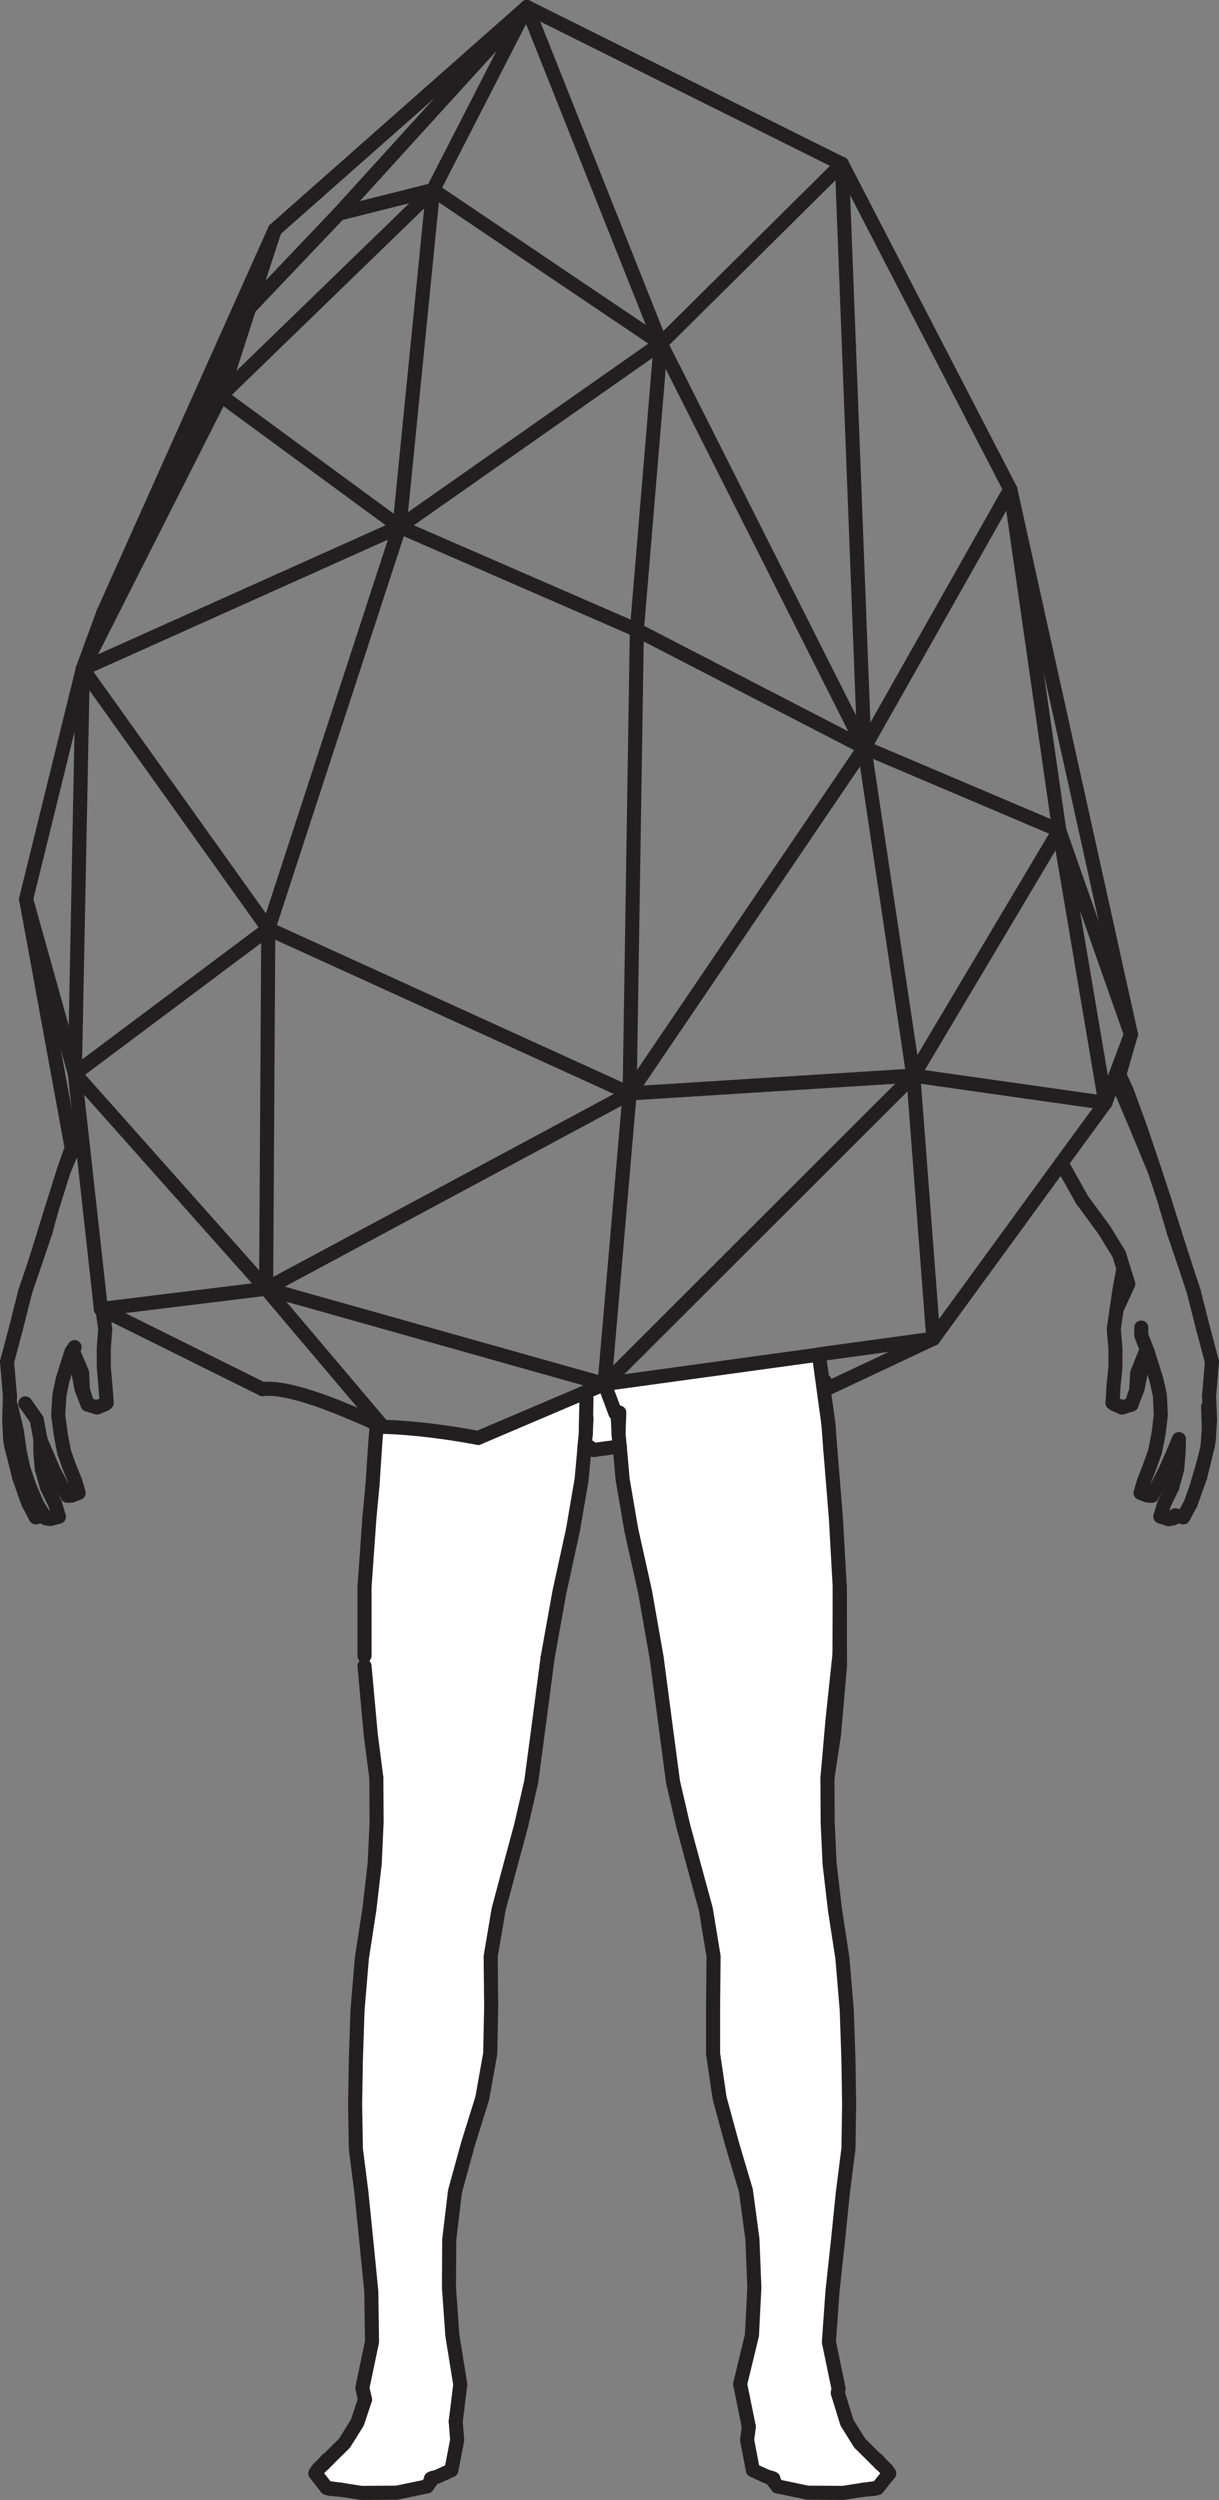 <?xml version="1.0" encoding="utf-8"?>
<!-- Generator: Adobe Illustrator 16.0.0, SVG Export Plug-In . SVG Version: 6.00 Build 0)  -->
<!DOCTYPE svg PUBLIC "-//W3C//DTD SVG 1.1//EN" "http://www.w3.org/Graphics/SVG/1.1/DTD/svg11.dtd">
<svg version="1.1" id="Layer_2" xmlns="http://www.w3.org/2000/svg" xmlns:xlink="http://www.w3.org/1999/xlink" x="0px" y="0px"
	 width="64.946px" height="133.111px" viewBox="298.538 353.438 64.946 133.111"
	 enable-background="new 298.538 353.438 64.946 133.111" xml:space="preserve">
<rect x="298.538" y="353.438" width="64.946" height="133.111" fill="#808080" stroke="none"/>
<g>
	<g id="XMLID_1_">
		<g>
			<polygon fill="#FFFFFF" points="331.493,429.729 331.441,428.688 331.326,428.688 330.747,427.133 342.159,425.564 
				342.199,425.796 342.674,429.266 342.777,430.628 343.073,434.278 343.278,437.928 343.265,441.526 342.892,445.035 
				342.623,448.106 342.635,450.484 342.738,452.682 343.021,455.111 343.419,457.694 343.651,460.457 343.741,463.131 
				343.778,465.482 343.741,467.848 343.445,470.174 343.188,472.705 342.892,475.43 342.7,478.142 343.213,480.609 
				343.175,480.854 343.663,482.435 344.344,483.526 345.206,484.375 345.45,484.619 345.758,484.915 345.913,485.133 
				345.295,485.904 344.525,486.007 343.445,486.174 341.556,486.161 339.962,485.827 339.769,485.57 339.756,485.558 
				339.627,485.377 339.384,485.3 338.651,484.966 338.343,483.359 338.433,482.652 337.971,480.378 338.6,477.782 338.728,475.237 
				338.625,472.654 338.278,470.07 337.533,467.564 336.877,465.148 336.53,462.783 336.53,460.277 336.556,457.604 
				336.145,455.099 335.528,452.836 334.937,450.651 334.397,448.325 333.986,445.229 333.523,441.707 332.907,438.198 
				332.174,434.908 331.711,432.209 331.557,430.461 331.493,429.806 			"/>
			<path fill="#FFFFFF" d="M321.61,485.377l-0.142,0.193l-0.18,0.257l-1.606,0.334l-1.891,0.013l-1.078-0.167l-0.771-0.103
				l-0.604-0.771l0.141-0.218l0.309-0.296l0.244-0.244l0.861-0.849l0.682-1.092l0.411-1.234l-0.142-0.616l0.514-2.455l-0.038-2.687
				l-0.271-2.737l-0.258-2.531l-0.295-2.326l-0.038-2.365l0.038-2.352l0.091-2.674l0.231-2.763l0.398-2.583l0.282-2.43l0.103-2.197
				l-0.013-2.378l-0.296-2.3l-0.334-3.663v-0.54v-0.09v-3.572l0.258-3.663l0.167-1.773l0.154-2.326l0.077-0.926
				c0.103,0.052,0.218,0.104,0.321,0.154c1.619,0.052,3.354,0.271,5.075,0.592l6.734-2.866l0.579,1.555h0.115l0.052,1.041v0.077
				l0.064,0.655c-0.463,0.052-0.912,0.116-1.375,0.181l-0.488-0.321l-0.014,0.18l-0.154,1.709l-0.463,2.699l-0.719,3.29
				l-0.631,3.509l-0.462,3.521l-0.411,3.084l-0.54,2.339l-0.591,2.185l-0.604,2.263l-0.425,2.506l0.026,2.673l-0.051,2.506
				l-0.424,2.378l-0.759,2.429l-0.695,2.532l-0.307,2.57l-0.014,2.545l0.181,2.545l0.423,2.621l-0.243,1.967l0.077,0.989
				l-0.309,1.606l-0.732,0.334L321.61,485.377z"/>
		</g>
		<g>
			
				<line fill="none" stroke="#231F20" stroke-width="0.75" stroke-linecap="round" stroke-linejoin="round" x1="318.217" y1="434.278" x2="317.959" y2="437.941"/>
			
				<line fill="none" stroke="#231F20" stroke-width="0.75" stroke-linecap="round" stroke-linejoin="round" x1="315.967" y1="484.413" x2="316.032" y2="484.375"/>
			
				<line fill="none" stroke="#231F20" stroke-width="0.75" stroke-linecap="round" stroke-linejoin="round" x1="315.967" y1="484.413" x2="315.788" y2="484.619"/>
			
				<line fill="none" stroke="#231F20" stroke-width="0.75" stroke-linecap="round" stroke-linejoin="round" x1="315.338" y1="485.133" x2="315.942" y2="485.904"/>
			<polyline fill="none" stroke="#231F20" stroke-width="0.75" stroke-linecap="round" stroke-linejoin="round" points="
				321.289,485.827 319.682,486.161 317.792,486.174 316.713,486.007 			"/>
			
				<line fill="none" stroke="#231F20" stroke-width="0.75" stroke-linecap="round" stroke-linejoin="round" x1="299.389" y1="424.164" x2="298.913" y2="425.95"/>
			
				<line fill="none" stroke="#231F20" stroke-width="0.75" stroke-linecap="round" stroke-linejoin="round" x1="302.486" y1="425.526" x2="302.459" y2="425.475"/>
			
				<line fill="none" stroke="#231F20" stroke-width="0.75" stroke-linecap="round" stroke-linejoin="round" x1="300.442" y1="434.227" x2="300.057" y2="433.494"/>
			
				<line fill="none" stroke="#231F20" stroke-width="0.75" stroke-linecap="round" stroke-linejoin="round" x1="300.442" y1="434.227" x2="300.879" y2="434.124"/>
			
				<line fill="none" stroke="#231F20" stroke-width="0.75" stroke-linecap="round" stroke-linejoin="round" x1="358.649" y1="421.799" x2="358.392" y2="420.977"/>
			
				<line fill="none" stroke="#231F20" stroke-width="0.75" stroke-linecap="round" stroke-linejoin="round" x1="342.199" y1="425.796" x2="342.674" y2="429.266"/>
			<polyline fill="none" stroke="#231F20" stroke-width="0.75" stroke-linecap="round" stroke-linejoin="round" points="
				342.777,430.628 343.073,434.278 343.278,437.928 			"/>
			<polyline fill="none" stroke="#231F20" stroke-width="0.75" stroke-linecap="round" stroke-linejoin="round" points="
				332.174,434.908 332.907,438.198 333.523,441.707 			"/>
			<polyline fill="none" stroke="#231F20" stroke-width="0.75" stroke-linecap="round" stroke-linejoin="round" points="
				343.175,480.854 343.663,482.435 344.344,483.526 345.206,484.375 			"/>
			
				<line fill="none" stroke="#231F20" stroke-width="0.75" stroke-linecap="round" stroke-linejoin="round" x1="345.913" y1="485.133" x2="345.295" y2="485.904"/>
			
				<line fill="none" stroke="#231F20" stroke-width="0.75" stroke-linecap="round" stroke-linejoin="round" x1="339.756" y1="485.558" x2="339.627" y2="485.377"/>
			<polyline fill="none" stroke="#231F20" stroke-width="0.75" stroke-linecap="round" stroke-linejoin="round" points="
				339.962,485.827 341.556,486.161 343.445,486.174 344.525,486.007 			"/>
			
				<line fill="none" stroke="#231F20" stroke-width="0.75" stroke-linecap="round" stroke-linejoin="round" x1="362.633" y1="424.164" x2="363.109" y2="425.95"/>
			<polyline fill="none" stroke="#231F20" stroke-width="0.75" stroke-linecap="round" stroke-linejoin="round" points="
				358.032,423.148 357.877,424.202 357.967,425.23 357.967,426.22 357.864,427.248 357.813,428.135 			"/>
			
				<line fill="none" stroke="#231F20" stroke-width="0.75" stroke-linecap="round" stroke-linejoin="round" x1="359.536" y1="425.526" x2="359.561" y2="425.475"/>
			<polyline fill="none" stroke="#231F20" stroke-width="0.75" stroke-linecap="round" stroke-linejoin="round" points="
				361.977,433.494 362.093,433.16 362.479,432.081 			"/>
			
				<line fill="none" stroke="#231F20" stroke-width="0.75" stroke-linecap="round" stroke-linejoin="round" x1="361.579" y1="434.227" x2="361.155" y2="434.124"/>
			
				<line fill="none" stroke="#231F20" stroke-width="0.75" stroke-linecap="round" stroke-linejoin="round" x1="362.955" y1="427.763" x2="363.109" y2="425.95"/>
			
				<line fill="none" stroke="#231F20" stroke-width="0.75" stroke-linecap="round" stroke-linejoin="round" x1="318.217" y1="434.278" x2="318.384" y2="432.505"/>
			<polyline fill="none" stroke="#231F20" stroke-width="0.75" stroke-linecap="round" stroke-linejoin="round" points="
				327.713,441.707 328.344,438.198 329.063,434.908 			"/>
			<polyline fill="none" stroke="#231F20" stroke-width="0.75" stroke-linecap="round" stroke-linejoin="round" points="
				317.959,441.604 317.959,441.514 317.959,437.941 			"/>
			
				<line fill="none" stroke="#231F20" stroke-width="0.75" stroke-linecap="round" stroke-linejoin="round" x1="301.265" y1="417.905" x2="301.368" y2="417.571"/>
			
				<line fill="none" stroke="#231F20" stroke-width="0.75" stroke-linecap="round" stroke-linejoin="round" x1="300.957" y1="419.049" x2="301.265" y2="417.905"/>
			<polyline fill="none" stroke="#231F20" stroke-width="0.75" stroke-linecap="round" stroke-linejoin="round" points="
				322.818,482.37 323.061,480.403 322.638,477.782 322.458,475.237 322.471,472.692 322.778,470.122 323.473,467.59 
				324.232,465.161 324.656,462.783 324.707,460.277 324.68,457.604 325.105,455.099 325.709,452.836 326.3,450.651 326.84,448.313 
				327.251,445.229 327.713,441.707 			"/>
			<polyline fill="none" stroke="#231F20" stroke-width="0.75" stroke-linecap="round" stroke-linejoin="round" points="
				316.032,484.375 316.893,483.526 317.575,482.435 317.986,481.2 			"/>
			
				<line fill="none" stroke="#231F20" stroke-width="0.75" stroke-linecap="round" stroke-linejoin="round" x1="321.61" y1="485.377" x2="321.468" y2="485.57"/>
			
				<line fill="none" stroke="#231F20" stroke-width="0.75" stroke-linecap="round" stroke-linejoin="round" x1="299.877" y1="422.224" x2="299.389" y2="424.164"/>
			
				<line fill="none" stroke="#231F20" stroke-width="0.75" stroke-linecap="round" stroke-linejoin="round" x1="298.913" y1="425.95" x2="299.068" y2="427.763"/>
			
				<line fill="none" stroke="#231F20" stroke-width="0.75" stroke-linecap="round" stroke-linejoin="round" x1="302.459" y1="425.475" x2="302.396" y2="425.347"/>
			
				<line fill="none" stroke="#231F20" stroke-width="0.75" stroke-linecap="round" stroke-linejoin="round" x1="302.396" y1="425.347" x2="302.346" y2="425.423"/>
			
				<line fill="none" stroke="#231F20" stroke-width="0.75" stroke-linecap="round" stroke-linejoin="round" x1="299.684" y1="432.402" x2="299.556" y2="432.081"/>
			
				<line fill="none" stroke="#231F20" stroke-width="0.75" stroke-linecap="round" stroke-linejoin="round" x1="343.291" y1="442.131" x2="343.278" y2="437.928"/>
			
				<line fill="none" stroke="#231F20" stroke-width="0.75" stroke-linecap="round" stroke-linejoin="round" x1="360.654" y1="417.584" x2="360.68" y2="417.699"/>
			
				<line fill="none" stroke="#231F20" stroke-width="0.75" stroke-linecap="round" stroke-linejoin="round" x1="343.175" y1="480.854" x2="343.213" y2="480.609"/>
			
				<line fill="none" stroke="#231F20" stroke-width="0.75" stroke-linecap="round" stroke-linejoin="round" x1="362.633" y1="424.164" x2="362.144" y2="422.224"/>
			
				<line fill="none" stroke="#231F20" stroke-width="0.75" stroke-linecap="round" stroke-linejoin="round" x1="359.561" y1="425.475" x2="359.625" y2="425.347"/>
			
				<line fill="none" stroke="#231F20" stroke-width="0.75" stroke-linecap="round" stroke-linejoin="round" x1="359.625" y1="425.347" x2="359.678" y2="425.41"/>
			
				<line fill="none" stroke="#231F20" stroke-width="0.75" stroke-linecap="round" stroke-linejoin="round" x1="358.058" y1="428.264" x2="358.303" y2="428.379"/>
			
				<line fill="none" stroke="#231F20" stroke-width="0.75" stroke-linecap="round" stroke-linejoin="round" x1="361.977" y1="433.494" x2="361.579" y2="434.227"/>
			
				<line fill="none" stroke="#231F20" stroke-width="0.75" stroke-linecap="round" stroke-linejoin="round" x1="362.479" y1="432.081" x2="362.35" y2="432.402"/>
			<polyline fill="none" stroke="#231F20" stroke-width="0.75" stroke-linecap="round" stroke-linejoin="round" points="
				329.063,434.908 329.526,432.209 329.68,430.5 			"/>
			<polyline fill="none" stroke="#231F20" stroke-width="0.75" stroke-linecap="round" stroke-linejoin="round" points="
				317.959,442.144 318.293,445.807 318.589,448.106 			"/>
			<polyline fill="none" stroke="#231F20" stroke-width="0.75" stroke-linecap="round" stroke-linejoin="round" points="
				318.589,448.106 318.602,450.484 318.5,452.682 318.217,455.111 317.819,457.694 317.587,460.457 317.497,463.131 
				317.458,465.482 317.497,467.848 317.792,470.174 318.049,472.705 318.32,475.442 318.358,478.129 317.844,480.584 
				317.986,481.2 			"/>
			
				<line fill="none" stroke="#231F20" stroke-width="0.75" stroke-linecap="round" stroke-linejoin="round" x1="315.788" y1="484.619" x2="316.032" y2="484.375"/>
			
				<line fill="none" stroke="#231F20" stroke-width="0.75" stroke-linecap="round" stroke-linejoin="round" x1="316.713" y1="486.007" x2="315.942" y2="485.904"/>
			
				<line fill="none" stroke="#231F20" stroke-width="0.75" stroke-linecap="round" stroke-linejoin="round" x1="302.512" y1="425.166" x2="302.396" y2="425.347"/>
			
				<line fill="none" stroke="#231F20" stroke-width="0.75" stroke-linecap="round" stroke-linejoin="round" x1="303.68" y1="428.366" x2="303.952" y2="428.276"/>
			<polyline fill="none" stroke="#231F20" stroke-width="0.75" stroke-linecap="round" stroke-linejoin="round" points="
				303.668,428.366 303.68,428.366 303.721,428.379 303.952,428.276 			"/>
			<polyline fill="none" stroke="#231F20" stroke-width="0.75" stroke-linecap="round" stroke-linejoin="round" points="
				299.556,432.081 299.928,433.16 300.057,433.494 			"/>
			<polyline fill="none" stroke="#231F20" stroke-width="0.75" stroke-linecap="round" stroke-linejoin="round" points="
				299.145,430.461 299.081,430.089 299.029,429.035 299.068,427.763 			"/>
			<polyline fill="none" stroke="#231F20" stroke-width="0.75" stroke-linecap="round" stroke-linejoin="round" points="
				299.131,428.341 299.44,429.651 299.582,430.705 299.788,431.644 300.122,432.62 300.533,433.571 300.879,434.124 			"/>
			<polyline fill="none" stroke="#231F20" stroke-width="0.75" stroke-linecap="round" stroke-linejoin="round" points="
				301.034,432.595 300.764,431.656 300.687,430.744 300.687,430.05 			"/>
			<polyline fill="none" stroke="#231F20" stroke-width="0.75" stroke-linecap="round" stroke-linejoin="round" points="
				301.034,432.607 301.034,432.595 301.137,432.492 301.045,431.683 300.764,430.719 300.711,430.152 			"/>
			<polyline fill="none" stroke="#231F20" stroke-width="0.75" stroke-linecap="round" stroke-linejoin="round" points="
				315.942,485.904 316.096,485.956 316.713,486.007 			"/>
			
				<line fill="none" stroke="#231F20" stroke-width="0.75" stroke-linecap="round" stroke-linejoin="round" x1="360.68" y1="417.699" x2="361.078" y2="419.049"/>
			<polyline fill="none" stroke="#231F20" stroke-width="0.75" stroke-linecap="round" stroke-linejoin="round" points="
				338.433,482.652 337.971,480.378 338.6,477.782 338.728,475.237 338.625,472.654 338.278,470.07 337.533,467.564 
				336.877,465.148 336.53,462.783 336.53,460.277 336.556,457.604 336.145,455.099 335.528,452.836 334.937,450.651 
				334.397,448.325 333.986,445.229 333.523,441.707 			"/>
			
				<line fill="none" stroke="#231F20" stroke-width="0.75" stroke-linecap="round" stroke-linejoin="round" x1="345.206" y1="484.375" x2="345.45" y2="484.619"/>
			<polyline fill="none" stroke="#231F20" stroke-width="0.75" stroke-linecap="round" stroke-linejoin="round" points="
				345.206,484.375 345.27,484.413 345.45,484.619 			"/>
			
				<line fill="none" stroke="#231F20" stroke-width="0.75" stroke-linecap="round" stroke-linejoin="round" x1="344.525" y1="486.007" x2="345.295" y2="485.904"/>
			<polyline fill="none" stroke="#231F20" stroke-width="0.75" stroke-linecap="round" stroke-linejoin="round" points="
				358.392,420.977 358.186,422.095 358.032,423.148 			"/>
			<polyline fill="none" stroke="#231F20" stroke-width="0.75" stroke-linecap="round" stroke-linejoin="round" points="
				359.561,425.475 359.343,426.349 359.15,427.364 358.816,428.225 			"/>
			
				<line fill="none" stroke="#231F20" stroke-width="0.75" stroke-linecap="round" stroke-linejoin="round" x1="358.353" y1="428.366" x2="358.058" y2="428.264"/>
			<polyline fill="none" stroke="#231F20" stroke-width="0.75" stroke-linecap="round" stroke-linejoin="round" points="
				362.877,430.461 362.941,430.089 363.005,429.035 362.955,427.763 			"/>
			<polyline fill="none" stroke="#231F20" stroke-width="0.75" stroke-linecap="round" stroke-linejoin="round" points="
				361,432.595 360.897,432.492 360.975,431.683 361.271,430.719 361.309,430.152 			"/>
			<polyline fill="none" stroke="#231F20" stroke-width="0.75" stroke-linecap="round" stroke-linejoin="round" points="
				361.348,430.063 361.334,430.744 361.257,431.669 361,432.595 361,432.607 			"/>
			<polyline fill="none" stroke="#231F20" stroke-width="0.75" stroke-linecap="round" stroke-linejoin="round" points="
				345.295,485.904 345.141,485.956 344.525,486.007 			"/>
			
				<line fill="none" stroke="#231F20" stroke-width="0.75" stroke-linecap="round" stroke-linejoin="round" x1="301.933" y1="415.771" x2="302.383" y2="414.718"/>
			
				<line fill="none" stroke="#231F20" stroke-width="0.75" stroke-linecap="round" stroke-linejoin="round" x1="329.745" y1="429.806" x2="329.784" y2="427.903"/>
			
				<line fill="none" stroke="#231F20" stroke-width="0.75" stroke-linecap="round" stroke-linejoin="round" x1="321.468" y1="485.57" x2="321.494" y2="485.416"/>
			<polyline fill="none" stroke="#231F20" stroke-width="0.75" stroke-linecap="round" stroke-linejoin="round" points="
				302.486,425.526 302.911,426.528 302.961,427.467 303.206,428.225 			"/>
			
				<line fill="none" stroke="#231F20" stroke-width="0.75" stroke-linecap="round" stroke-linejoin="round" x1="299.684" y1="432.402" x2="299.375" y2="431.348"/>
			<polyline fill="none" stroke="#231F20" stroke-width="0.75" stroke-linecap="round" stroke-linejoin="round" points="
				299.145,430.461 299.081,429.459 299.131,428.341 			"/>
			
				<line fill="none" stroke="#231F20" stroke-width="0.75" stroke-linecap="round" stroke-linejoin="round" x1="300.417" y1="420.63" x2="300.957" y2="419.049"/>
			
				<line fill="none" stroke="#231F20" stroke-width="0.75" stroke-linecap="round" stroke-linejoin="round" x1="331.493" y1="429.729" x2="331.532" y2="428.649"/>
			<polyline fill="none" stroke="#231F20" stroke-width="0.75" stroke-linecap="round" stroke-linejoin="round" points="
				343.265,441.526 342.892,445.035 342.623,448.106 			"/>
			
				<line fill="none" stroke="#231F20" stroke-width="0.75" stroke-linecap="round" stroke-linejoin="round" x1="339.769" y1="485.57" x2="339.743" y2="485.416"/>
			
				<line fill="none" stroke="#231F20" stroke-width="0.75" stroke-linecap="round" stroke-linejoin="round" x1="358.649" y1="421.799" x2="358.032" y2="423.148"/>
			<polyline fill="none" stroke="#231F20" stroke-width="0.75" stroke-linecap="round" stroke-linejoin="round" points="
				359.536,425.526 359.125,426.541 359.073,427.467 358.816,428.225 			"/>
			
				<line fill="none" stroke="#231F20" stroke-width="0.75" stroke-linecap="round" stroke-linejoin="round" x1="362.35" y1="432.402" x2="362.659" y2="431.348"/>
			<polyline fill="none" stroke="#231F20" stroke-width="0.75" stroke-linecap="round" stroke-linejoin="round" points="
				362.877,430.461 362.941,429.459 362.903,428.341 			"/>
			
				<line fill="none" stroke="#231F20" stroke-width="0.75" stroke-linecap="round" stroke-linejoin="round" x1="361.618" y1="420.63" x2="361.078" y2="419.049"/>
			
				<line fill="none" stroke="#231F20" stroke-width="0.75" stroke-linecap="round" stroke-linejoin="round" x1="299.928" y1="401.313" x2="302.949" y2="389.053"/>
			
				<line fill="none" stroke="#231F20" stroke-width="0.75" stroke-linecap="round" stroke-linejoin="round" x1="299.928" y1="401.313" x2="302.525" y2="410.605"/>
			
				<line fill="none" stroke="#231F20" stroke-width="0.75" stroke-linecap="round" stroke-linejoin="round" x1="303.913" y1="423.136" x2="304.002" y2="423.174"/>
			
				<line fill="none" stroke="#231F20" stroke-width="0.75" stroke-linecap="round" stroke-linejoin="round" x1="326.609" y1="353.813" x2="343.393" y2="362.167"/>
			
				<line fill="none" stroke="#231F20" stroke-width="0.75" stroke-linecap="round" stroke-linejoin="round" x1="326.609" y1="353.813" x2="321.61" y2="363.554"/>
			
				<line fill="none" stroke="#231F20" stroke-width="0.75" stroke-linecap="round" stroke-linejoin="round" x1="343.393" y1="362.167" x2="352.364" y2="379.491"/>
			
				<line fill="none" stroke="#231F20" stroke-width="0.75" stroke-linecap="round" stroke-linejoin="round" x1="352.364" y1="379.491" x2="358.791" y2="408.51"/>
			
				<line fill="none" stroke="#231F20" stroke-width="0.75" stroke-linecap="round" stroke-linejoin="round" x1="352.364" y1="379.491" x2="354.973" y2="397.65"/>
			
				<line fill="none" stroke="#231F20" stroke-width="0.75" stroke-linecap="round" stroke-linejoin="round" x1="358.791" y1="408.51" x2="354.973" y2="397.65"/>
			
				<line fill="none" stroke="#231F20" stroke-width="0.75" stroke-linecap="round" stroke-linejoin="round" x1="302.949" y1="389.053" x2="310.313" y2="374.504"/>
			
				<line fill="none" stroke="#231F20" stroke-width="0.75" stroke-linecap="round" stroke-linejoin="round" x1="302.949" y1="389.053" x2="302.525" y2="410.605"/>
			
				<line fill="none" stroke="#231F20" stroke-width="0.75" stroke-linecap="round" stroke-linejoin="round" x1="302.949" y1="389.053" x2="319.824" y2="381.483"/>
			
				<line fill="none" stroke="#231F20" stroke-width="0.75" stroke-linecap="round" stroke-linejoin="round" x1="310.313" y1="374.504" x2="321.61" y2="363.554"/>
			
				<line fill="none" stroke="#231F20" stroke-width="0.75" stroke-linecap="round" stroke-linejoin="round" x1="310.313" y1="374.504" x2="319.824" y2="381.483"/>
			
				<line fill="none" stroke="#231F20" stroke-width="0.75" stroke-linecap="round" stroke-linejoin="round" x1="321.61" y1="363.554" x2="319.824" y2="381.483"/>
			
				<line fill="none" stroke="#231F20" stroke-width="0.75" stroke-linecap="round" stroke-linejoin="round" x1="333.742" y1="371.728" x2="332.469" y2="386.983"/>
			
				<line fill="none" stroke="#231F20" stroke-width="0.75" stroke-linecap="round" stroke-linejoin="round" x1="332.469" y1="386.983" x2="332.084" y2="411.659"/>
			<path fill="none" stroke="#231F20" stroke-width="0.75" stroke-linecap="round" stroke-linejoin="round" d="M312.524,427.402
				c0.475-0.064,1.144,0.039,1.914,0.244c0.758,0.206,1.62,0.515,2.507,0.887c0.539,0.219,1.104,0.463,1.671,0.72"/>
			<path fill="none" stroke="#231F20" stroke-width="0.75" stroke-linecap="round" stroke-linejoin="round" d="M316.596,364.814
				c3.343-3.676,6.672-7.338,10.013-11.001"/>
			<path fill="none" stroke="#231F20" stroke-width="0.75" stroke-linecap="round" stroke-linejoin="round" d="M311.817,369.839
				c1.594-1.67,3.187-3.354,4.779-5.025"/>
			<path fill="none" stroke="#231F20" stroke-width="0.75" stroke-linecap="round" stroke-linejoin="round" d="M306.869,380.866
				c1.644-3.675,3.303-7.351,4.948-11.027"/>
			<path fill="none" stroke="#231F20" stroke-width="0.75" stroke-linecap="round" stroke-linejoin="round" d="M303.489,387.575
				c1.131-2.236,2.249-4.473,3.38-6.709"/>
			<path fill="none" stroke="#231F20" stroke-width="0.75" stroke-linecap="round" stroke-linejoin="round" d="M358.791,408.51
				c-0.219,0.682-0.438,1.376-0.656,2.057"/>
			
				<line fill="none" stroke="#231F20" stroke-width="0.75" stroke-linecap="round" stroke-linejoin="round" x1="311.817" y1="369.839" x2="310.313" y2="374.504"/>
			
				<line fill="none" stroke="#231F20" stroke-width="0.75" stroke-linecap="round" stroke-linejoin="round" x1="316.596" y1="364.814" x2="321.61" y2="363.554"/>
			
				<line fill="none" stroke="#231F20" stroke-width="0.75" stroke-linecap="round" stroke-linejoin="round" x1="303.489" y1="387.575" x2="302.949" y2="389.053"/>
			
				<line fill="none" stroke="#231F20" stroke-width="0.75" stroke-linecap="round" stroke-linejoin="round" x1="306.869" y1="380.866" x2="310.313" y2="374.504"/>
			
				<line fill="none" stroke="#231F20" stroke-width="0.75" stroke-linecap="round" stroke-linejoin="round" x1="313.18" y1="365.675" x2="304.042" y2="386.071"/>
			
				<line fill="none" stroke="#231F20" stroke-width="0.75" stroke-linecap="round" stroke-linejoin="round" x1="313.18" y1="365.675" x2="326.609" y2="353.813"/>
			
				<line fill="none" stroke="#231F20" stroke-width="0.75" stroke-linecap="round" stroke-linejoin="round" x1="313.18" y1="365.675" x2="311.817" y2="369.839"/>
			
				<line fill="none" stroke="#231F20" stroke-width="0.75" stroke-linecap="round" stroke-linejoin="round" x1="304.042" y1="386.071" x2="303.489" y2="387.575"/>
			
				<line fill="none" stroke="#231F20" stroke-width="0.75" stroke-linecap="round" stroke-linejoin="round" x1="304.042" y1="386.071" x2="306.869" y2="380.866"/>
			<path fill="none" stroke="#231F20" stroke-width="0.75" stroke-linecap="round" stroke-linejoin="round" d="M330.182,430.642
				c-0.167-0.052-0.334-0.091-0.502-0.142"/>
			
				<line fill="none" stroke="#231F20" stroke-width="0.75" stroke-linecap="round" stroke-linejoin="round" x1="348.264" y1="424.717" x2="347.198" y2="410.708"/>
			
				<line fill="none" stroke="#231F20" stroke-width="0.75" stroke-linecap="round" stroke-linejoin="round" x1="342.777" y1="427.3" x2="348.264" y2="424.717"/>
			<polyline fill="none" stroke="#231F20" stroke-width="0.75" stroke-linecap="round" stroke-linejoin="round" points="
				304.002,423.174 304.144,424.202 304.067,425.23 304.067,426.22 304.157,427.248 304.221,428.135 			"/>
			
				<line fill="none" stroke="#231F20" stroke-width="0.75" stroke-linecap="round" stroke-linejoin="round" x1="342.674" y1="429.266" x2="342.777" y2="430.628"/>
			<polyline fill="none" stroke="#231F20" stroke-width="0.75" stroke-linecap="round" stroke-linejoin="round" points="
				318.616,429.253 318.539,430.179 318.384,432.505 			"/>
			
				<line fill="none" stroke="#231F20" stroke-width="0.75" stroke-linecap="round" stroke-linejoin="round" x1="342.468" y1="426.966" x2="342.494" y2="427.146"/>
			<polyline fill="none" stroke="#231F20" stroke-width="0.75" stroke-linecap="round" stroke-linejoin="round" points="
				331.557,430.461 331.711,432.209 332.174,434.908 			"/>
			
				<line fill="none" stroke="#231F20" stroke-width="0.75" stroke-linecap="round" stroke-linejoin="round" x1="358.134" y1="410.566" x2="358.173" y2="410.656"/>
			
				<line fill="none" stroke="#231F20" stroke-width="0.75" stroke-linecap="round" stroke-linejoin="round" x1="302.358" y1="414.563" x2="299.928" y2="401.313"/>
			
				<line fill="none" stroke="#231F20" stroke-width="0.75" stroke-linecap="round" stroke-linejoin="round" x1="302.383" y1="414.718" x2="302.358" y2="414.563"/>
			
				<line fill="none" stroke="#231F20" stroke-width="0.75" stroke-linecap="round" stroke-linejoin="round" x1="304.002" y1="423.174" x2="312.524" y2="427.402"/>
			<path fill="none" stroke="#231F20" stroke-width="0.75" stroke-linecap="round" stroke-linejoin="round" d="M318.616,429.253
				c0.103,0.052,0.218,0.104,0.321,0.154"/>
			
				<line fill="none" stroke="#231F20" stroke-width="0.75" stroke-linecap="round" stroke-linejoin="round" x1="358.173" y1="410.656" x2="358.791" y2="408.51"/>
			<path fill="none" stroke="#231F20" stroke-width="0.75" stroke-linecap="round" stroke-linejoin="round" d="M331.557,430.461
				c-0.463,0.052-0.912,0.116-1.375,0.181"/>
			
				<line fill="none" stroke="#231F20" stroke-width="0.75" stroke-linecap="round" stroke-linejoin="round" x1="329.694" y1="430.32" x2="330.182" y2="430.642"/>
			<polyline fill="none" stroke="#231F20" stroke-width="0.75" stroke-linecap="round" stroke-linejoin="round" points="
				302.358,414.563 301.933,415.771 301.368,417.571 			"/>
			<polyline fill="none" stroke="#231F20" stroke-width="0.75" stroke-linecap="round" stroke-linejoin="round" points="
				329.68,430.5 329.694,430.32 329.745,429.806 329.784,428.932 			"/>
			<polyline fill="none" stroke="#231F20" stroke-width="0.75" stroke-linecap="round" stroke-linejoin="round" points="
				331.441,428.662 331.441,428.688 331.493,429.729 331.493,429.806 331.557,430.461 			"/>
			<polyline fill="none" stroke="#231F20" stroke-width="0.75" stroke-linecap="round" stroke-linejoin="round" points="
				301.265,417.905 301.045,418.611 300.417,420.63 299.877,422.224 			"/>
			<polyline fill="none" stroke="#231F20" stroke-width="0.75" stroke-linecap="round" stroke-linejoin="round" points="
				322.818,482.37 322.895,483.359 322.586,484.966 321.854,485.3 321.61,485.377 			"/>
			<polyline fill="none" stroke="#231F20" stroke-width="0.75" stroke-linecap="round" stroke-linejoin="round" points="
				315.338,485.133 315.479,484.915 315.788,484.619 			"/>
			<polyline fill="none" stroke="#231F20" stroke-width="0.75" stroke-linecap="round" stroke-linejoin="round" points="
				321.584,485.377 321.468,485.57 321.289,485.827 			"/>
			<polyline fill="none" stroke="#231F20" stroke-width="0.75" stroke-linecap="round" stroke-linejoin="round" points="
				299.89,428.161 300.494,429.021 300.687,430.05 300.7,430.102 300.711,430.152 			"/>
			<polyline fill="none" stroke="#231F20" stroke-width="0.75" stroke-linecap="round" stroke-linejoin="round" points="
				300.711,430.152 301.045,430.924 301.393,431.733 301.792,432.492 302.126,433.083 302.358,433.07 302.729,432.929 
				302.55,432.312 302.229,431.528 301.946,430.731 301.766,429.754 301.638,428.777 301.703,427.724 301.87,426.914 
				302.28,425.604 302.346,425.423 			"/>
			<polyline fill="none" stroke="#231F20" stroke-width="0.75" stroke-linecap="round" stroke-linejoin="round" points="
				302.459,425.475 302.692,426.349 302.872,427.364 303.206,428.225 303.668,428.366 			"/>
			<polyline fill="none" stroke="#231F20" stroke-width="0.75" stroke-linecap="round" stroke-linejoin="round" points="
				303.952,428.276 304.131,428.212 304.221,428.135 			"/>
			<polyline fill="none" stroke="#231F20" stroke-width="0.75" stroke-linecap="round" stroke-linejoin="round" points="
				299.556,432.081 299.375,431.348 299.145,430.461 			"/>
			<polyline fill="none" stroke="#231F20" stroke-width="0.75" stroke-linecap="round" stroke-linejoin="round" points="
				300.879,434.124 300.969,434.278 301.213,434.316 301.676,434.201 301.471,433.507 301.034,432.607 			"/>
			<polyline fill="none" stroke="#231F20" stroke-width="0.75" stroke-linecap="round" stroke-linejoin="round" points="
				358.173,410.656 358.572,411.53 359.317,413.574 360.063,415.784 360.654,417.584 			"/>
			<polyline fill="none" stroke="#231F20" stroke-width="0.75" stroke-linecap="round" stroke-linejoin="round" points="
				358.392,420.977 358.161,420.219 357.389,418.959 356.335,417.52 356.207,417.353 			"/>
			<polyline fill="none" stroke="#231F20" stroke-width="0.75" stroke-linecap="round" stroke-linejoin="round" points="
				356.207,417.353 355.088,415.36 355.088,415.348 			"/>
			<polyline fill="none" stroke="#231F20" stroke-width="0.75" stroke-linecap="round" stroke-linejoin="round" points="
				343.278,437.928 343.265,441.526 343.291,442.131 			"/>
			<polyline fill="none" stroke="#231F20" stroke-width="0.75" stroke-linecap="round" stroke-linejoin="round" points="
				343.291,442.131 342.969,445.807 342.623,448.106 342.635,450.484 342.738,452.682 343.021,455.111 343.419,457.694 
				343.651,460.457 343.741,463.131 343.778,465.482 343.741,467.848 343.445,470.174 343.188,472.705 342.892,475.43 
				342.7,478.142 343.213,480.609 			"/>
			<polyline fill="none" stroke="#231F20" stroke-width="0.75" stroke-linecap="round" stroke-linejoin="round" points="
				360.68,417.699 360.975,418.611 361.618,420.63 362.144,422.224 			"/>
			<polyline fill="none" stroke="#231F20" stroke-width="0.75" stroke-linecap="round" stroke-linejoin="round" points="
				338.433,482.652 338.343,483.359 338.651,484.966 339.384,485.3 339.627,485.377 			"/>
			<polyline fill="none" stroke="#231F20" stroke-width="0.75" stroke-linecap="round" stroke-linejoin="round" points="
				345.45,484.619 345.758,484.915 345.913,485.133 			"/>
			<polyline fill="none" stroke="#231F20" stroke-width="0.75" stroke-linecap="round" stroke-linejoin="round" points="
				339.962,485.827 339.769,485.57 339.756,485.558 339.654,485.377 			"/>
			<polyline fill="none" stroke="#231F20" stroke-width="0.75" stroke-linecap="round" stroke-linejoin="round" points="
				361.309,430.152 360.988,430.924 360.627,431.733 360.243,432.492 359.909,433.083 359.678,433.07 359.304,432.929 
				359.484,432.312 359.792,431.528 360.075,430.731 360.268,429.754 360.384,428.777 360.333,427.724 360.153,426.914 
				359.742,425.604 359.678,425.41 			"/>
			<polyline fill="none" stroke="#231F20" stroke-width="0.75" stroke-linecap="round" stroke-linejoin="round" points="
				359.678,425.41 359.343,424.536 359.343,424.125 			"/>
			<polyline fill="none" stroke="#231F20" stroke-width="0.75" stroke-linecap="round" stroke-linejoin="round" points="
				358.816,428.225 358.366,428.366 358.353,428.366 358.303,428.379 			"/>
			<polyline fill="none" stroke="#231F20" stroke-width="0.75" stroke-linecap="round" stroke-linejoin="round" points="
				358.058,428.264 357.89,428.199 357.813,428.135 			"/>
			<polyline fill="none" stroke="#231F20" stroke-width="0.75" stroke-linecap="round" stroke-linejoin="round" points="
				362.877,430.461 362.659,431.348 362.479,432.081 			"/>
			<polyline fill="none" stroke="#231F20" stroke-width="0.75" stroke-linecap="round" stroke-linejoin="round" points="
				361,432.607 360.563,433.507 360.358,434.188 360.808,434.33 361.065,434.278 361.155,434.124 			"/>
			<polyline fill="none" stroke="#231F20" stroke-width="0.75" stroke-linecap="round" stroke-linejoin="round" points="
				358.019,410.927 358.456,411.941 359.292,413.921 360.063,415.784 			"/>
			
				<line fill="none" stroke="#231F20" stroke-width="0.75" stroke-linecap="round" stroke-linejoin="round" x1="303.913" y1="423.136" x2="302.525" y2="410.605"/>
			
				<line fill="none" stroke="#231F20" stroke-width="0.75" stroke-linecap="round" stroke-linejoin="round" x1="303.913" y1="423.136" x2="312.716" y2="422.056"/>
			
				<line fill="none" stroke="#231F20" stroke-width="0.75" stroke-linecap="round" stroke-linejoin="round" x1="326.609" y1="353.813" x2="333.742" y2="371.728"/>
			
				<line fill="none" stroke="#231F20" stroke-width="0.75" stroke-linecap="round" stroke-linejoin="round" x1="343.393" y1="362.167" x2="333.742" y2="371.728"/>
			
				<line fill="none" stroke="#231F20" stroke-width="0.75" stroke-linecap="round" stroke-linejoin="round" x1="343.393" y1="362.167" x2="344.588" y2="393.242"/>
			
				<line fill="none" stroke="#231F20" stroke-width="0.75" stroke-linecap="round" stroke-linejoin="round" x1="352.364" y1="379.491" x2="344.588" y2="393.242"/>
			
				<line fill="none" stroke="#231F20" stroke-width="0.75" stroke-linecap="round" stroke-linejoin="round" x1="358.791" y1="408.51" x2="357.428" y2="412.16"/>
			
				<line fill="none" stroke="#231F20" stroke-width="0.75" stroke-linecap="round" stroke-linejoin="round" x1="357.428" y1="412.16" x2="354.973" y2="397.65"/>
			<polyline fill="none" stroke="#231F20" stroke-width="0.75" stroke-linecap="round" stroke-linejoin="round" points="
				357.428,412.16 355.088,415.36 348.264,424.717 			"/>
			
				<line fill="none" stroke="#231F20" stroke-width="0.75" stroke-linecap="round" stroke-linejoin="round" x1="357.428" y1="412.16" x2="347.198" y2="410.708"/>
			
				<line fill="none" stroke="#231F20" stroke-width="0.75" stroke-linecap="round" stroke-linejoin="round" x1="302.949" y1="389.053" x2="312.832" y2="402.894"/>
			
				<line fill="none" stroke="#231F20" stroke-width="0.75" stroke-linecap="round" stroke-linejoin="round" x1="354.973" y1="397.65" x2="344.588" y2="393.242"/>
			
				<line fill="none" stroke="#231F20" stroke-width="0.75" stroke-linecap="round" stroke-linejoin="round" x1="354.973" y1="397.65" x2="347.198" y2="410.708"/>
			
				<line fill="none" stroke="#231F20" stroke-width="0.75" stroke-linecap="round" stroke-linejoin="round" x1="302.525" y1="410.605" x2="312.716" y2="422.056"/>
			
				<line fill="none" stroke="#231F20" stroke-width="0.75" stroke-linecap="round" stroke-linejoin="round" x1="302.525" y1="410.605" x2="312.832" y2="402.894"/>
			
				<line fill="none" stroke="#231F20" stroke-width="0.75" stroke-linecap="round" stroke-linejoin="round" x1="321.61" y1="363.554" x2="333.742" y2="371.728"/>
			<polyline fill="none" stroke="#231F20" stroke-width="0.75" stroke-linecap="round" stroke-linejoin="round" points="
				348.264,424.717 342.159,425.552 342.159,425.564 330.747,427.133 			"/>
			
				<line fill="none" stroke="#231F20" stroke-width="0.75" stroke-linecap="round" stroke-linejoin="round" x1="333.742" y1="371.728" x2="319.824" y2="381.483"/>
			
				<line fill="none" stroke="#231F20" stroke-width="0.75" stroke-linecap="round" stroke-linejoin="round" x1="333.742" y1="371.728" x2="344.588" y2="393.242"/>
			
				<line fill="none" stroke="#231F20" stroke-width="0.75" stroke-linecap="round" stroke-linejoin="round" x1="312.716" y1="422.056" x2="330.747" y2="427.133"/>
			
				<line fill="none" stroke="#231F20" stroke-width="0.75" stroke-linecap="round" stroke-linejoin="round" x1="312.716" y1="422.056" x2="312.832" y2="402.894"/>
			
				<line fill="none" stroke="#231F20" stroke-width="0.75" stroke-linecap="round" stroke-linejoin="round" x1="312.716" y1="422.056" x2="332.084" y2="411.659"/>
			
				<line fill="none" stroke="#231F20" stroke-width="0.75" stroke-linecap="round" stroke-linejoin="round" x1="330.747" y1="427.133" x2="347.198" y2="410.708"/>
			
				<line fill="none" stroke="#231F20" stroke-width="0.75" stroke-linecap="round" stroke-linejoin="round" x1="330.747" y1="427.133" x2="332.084" y2="411.659"/>
			
				<line fill="none" stroke="#231F20" stroke-width="0.75" stroke-linecap="round" stroke-linejoin="round" x1="319.824" y1="381.483" x2="312.832" y2="402.894"/>
			
				<line fill="none" stroke="#231F20" stroke-width="0.75" stroke-linecap="round" stroke-linejoin="round" x1="319.824" y1="381.483" x2="332.469" y2="386.983"/>
			
				<line fill="none" stroke="#231F20" stroke-width="0.75" stroke-linecap="round" stroke-linejoin="round" x1="344.588" y1="393.242" x2="347.198" y2="410.708"/>
			
				<line fill="none" stroke="#231F20" stroke-width="0.75" stroke-linecap="round" stroke-linejoin="round" x1="344.588" y1="393.242" x2="332.469" y2="386.983"/>
			
				<line fill="none" stroke="#231F20" stroke-width="0.75" stroke-linecap="round" stroke-linejoin="round" x1="344.588" y1="393.242" x2="332.084" y2="411.659"/>
			
				<line fill="none" stroke="#231F20" stroke-width="0.75" stroke-linecap="round" stroke-linejoin="round" x1="347.198" y1="410.708" x2="332.084" y2="411.659"/>
			
				<line fill="none" stroke="#231F20" stroke-width="0.75" stroke-linecap="round" stroke-linejoin="round" x1="312.832" y1="402.894" x2="332.084" y2="411.659"/>
			<path fill="none" stroke="#231F20" stroke-width="0.75" stroke-linecap="round" stroke-linejoin="round" d="M318.937,429.407
				c1.619,0.052,3.354,0.271,5.075,0.592"/>
			
				<line fill="none" stroke="#231F20" stroke-width="0.75" stroke-linecap="round" stroke-linejoin="round" x1="331.326" y1="428.688" x2="330.747" y2="427.133"/>
			
				<line fill="none" stroke="#231F20" stroke-width="0.75" stroke-linecap="round" stroke-linejoin="round" x1="318.937" y1="429.407" x2="312.716" y2="422.056"/>
			
				<line fill="none" stroke="#231F20" stroke-width="0.75" stroke-linecap="round" stroke-linejoin="round" x1="324.012" y1="429.999" x2="330.747" y2="427.133"/>
		</g>
	</g>
</g>
</svg>
